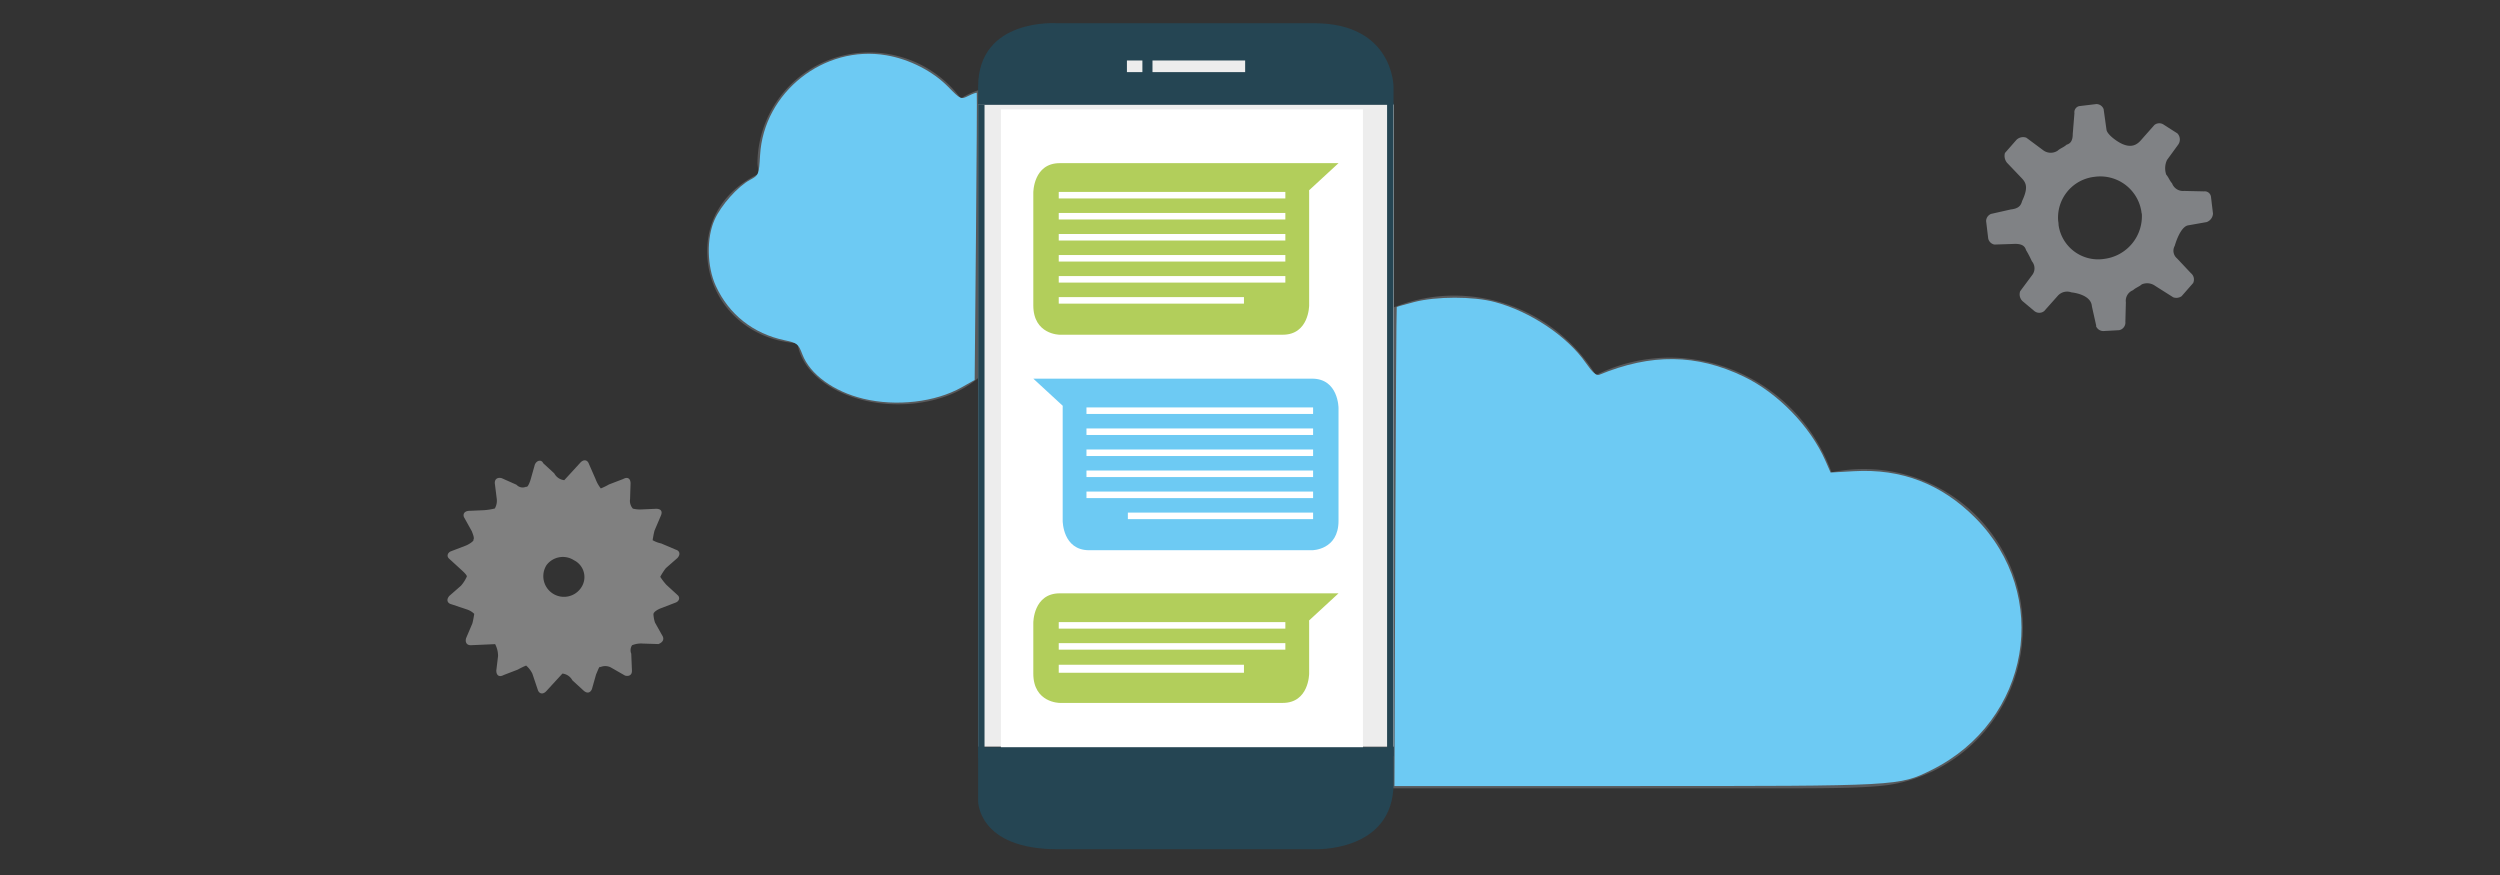 <?xml version="1.0" encoding="UTF-8" standalone="no"?>
<svg
   xmlns:dc="http://purl.org/dc/elements/1.1/"
   xmlns:cc="http://creativecommons.org/ns#"
   xmlns:rdf="http://www.w3.org/1999/02/22-rdf-syntax-ns#"
   xmlns:svg="http://www.w3.org/2000/svg"
   xmlns="http://www.w3.org/2000/svg"
   xmlns:sodipodi="http://sodipodi.sourceforge.net/DTD/sodipodi-0.dtd"
   xmlns:inkscape="http://www.inkscape.org/namespaces/inkscape"
   id="ICONS"
   viewBox="0 0 400 140"
   version="1.1"
   sodipodi:docname="disa-framework-messaging-send-and-receive.svg"
   inkscape:version="0.92.1 r15371">
  <rect x="0" y="0" width="400" height="140" fill="#333333" stroke="none"/>
  <sodipodi:namedview
     pagecolor="#ffffff"
     bordercolor="#666666"
     borderopacity="1"
     objecttolerance="10"
     gridtolerance="10"
     guidetolerance="10"
     inkscape:pageopacity="0"
     inkscape:pageshadow="2"
     inkscape:window-width="1903"
     inkscape:window-height="1096"
     id="namedview47"
     showgrid="false"
     inkscape:zoom="1.695"
     inkscape:cx="419.50073"
     inkscape:cy="46.344895"
     inkscape:window-x="2489"
     inkscape:window-y="-9"
     inkscape:window-maximized="1"
     inkscape:current-layer="ICONS" />
  <defs
     id="defs4">
    <style
       id="style2">.cls-1{fill:#58595b;}.cls-2{fill:#0050c5;}.cls-3{fill:#fff;}.cls-4{fill:#d4e8f8;}.cls-5{fill:#2c94d9;}.cls-6{fill:#414042;}.cls-7{fill:#a7a9ac;}.cls-8{fill:#55a5e4;}.cls-9{fill:gray;}.cls-10{fill:#7750a3;}.cls-11{fill:#9273b6;}.cls-12{fill:#808285;}</style>
    <clipPath
       id="clipPath44"
       clipPathUnits="userSpaceOnUse">
      <path
         inkscape:connector-curvature="0"
         id="path42-6"
         d="M 5319.49,9672.85 V 2859.3 h 4406.33 v 6813.55 z" />
    </clipPath>
  </defs>
  <title
     id="title6">bot-framework-overview-concepts</title>
  <path
     inkscape:connector-curvature="0"
     class="cls-1"
     d="m 160.381,38.301 a 39.4,39.4 0 0 1 7.25,-22.75 13.5,13.5 0 0 0 -6.71,-1.8 13.34,13.34 0 0 0 -7.2,2 18.16,18.16 0 0 0 -14.61,-7.36 17.87,17.87 0 0 0 -17.92,17.59 c 0,0.67 0.17,1.17 0.17,1.84 -5.19,2.51 -8.21,6.87 -8.21,12.4 0,7.9 6.22,14.23 14.45,14.7 0.76,5.47 7.67,9.77 16.1,9.77 7.18,0 13.25,-3.12 15.37,-7.44 a 16.69,16.69 0 0 0 6.79,1.44 h 0.15 a 39.31,39.31 0 0 1 -5.63,-20.39 z"
     id="path24"
     style="fill:#58595b" />
  <path
     inkscape:connector-curvature="0"
     class="cls-1"
     d="m 206.367,125.503 c -12.74,-2.56 -22,-14.11 -22,-27.48 0,-13.37 9.22,-24.8 21.75,-27.43 2.07,-13.22 13.38,-23.3 26.57,-23.3 a 26.63,26.63 0 0 1 22.64,12.72 26.89,26.89 0 0 1 11.94,-2.8 27.65,27.65 0 0 1 25.77,18.36 25.44,25.44 0 0 1 16,47.93 l -0.39,0.16 a 23.42,23.42 0 0 1 -7.53,2.06 l -0.64,0.06 c -3.3,0.29 -7.77,0.35 -14.86,0.35 h -74 a 23,23 0 0 1 -5.25,-0.63 z"
     id="path8"
     style="fill:#58595b" />
  <path
     class="cls-9"
     d="m 80.28,76.51 c -0.58,-0.16 -1.15,0.05 -1.11,0.82 l 0.31,2.48 a 2.48,2.48 0 0 1 -0.31,1.55 10.61,10.61 0 0 1 -1.72,0.27 l -2.3,0.1 c -0.77,0 -1.13,0.44 -0.92,1 L 75.49,85 c 0.22,0.57 0.44,1.13 0.25,1.33 0.2,0.18 -0.73,0.8 -1.3,1 l -2.27,0.87 c -0.57,0.22 -0.73,0.8 -0.33,1.17 l 2,1.83 c 0.4,0.37 1,0.92 0.82,1.12 a 5.91,5.91 0 0 1 -0.9,1.39 l -1.85,1.62 c -0.55,0.6 -0.33,1.17 0.25,1.33 l 2.54,0.85 a 2.94,2.94 0 0 1 1.18,0.71 c 0,0 -0.15,1 -0.31,1.55 l -1,2.35 c -0.16,0.58 0.05,1.15 0.82,1.11 l 2.3,-0.1 1.53,-0.07 a 4.08,4.08 0 0 1 0.47,1.9 l -0.28,2.32 c 0,0.77 0.44,1.13 1.19,0.72 l 2.26,-0.87 a 11.33,11.33 0 0 1 1.32,-0.64 4,4 0 0 1 1,1.3 l 0.89,2.65 c 0.22,0.57 0.8,0.73 1.35,0.13 l 1.65,-1.8 0.92,-1 a 2.06,2.06 0 0 1 1.59,1.08 l 1.8,1.65 c 0.4,0.37 1,0.53 1.33,-0.25 l 0.66,-2.34 c 0.35,-0.78 0.51,-1.37 0.71,-1.18 a 1.94,1.94 0 0 1 1.74,0.11 l 2.18,1.25 c 0.58,0.17 1.15,-0.05 1.11,-0.82 L 101,104.59 a 1.45,1.45 0 0 1 0.13,-1.35 3.77,3.77 0 0 1 1.72,-0.27 l 2.5,0.08 c 0.57,-0.22 0.93,-0.62 0.71,-1.19 l -1.26,-2.25 a 5.08,5.08 0 0 1 -0.25,-1.33 c 0,-0.38 0.73,-0.8 1.3,-1 l 2.26,-0.87 c 0.57,-0.22 0.73,-0.8 0.33,-1.17 l -1.8,-1.65 a 9.57,9.57 0 0 1 -1,-1.3 9.61,9.61 0 0 1 0.9,-1.39 l 1.85,-1.62 c 0.55,-0.6 0.33,-1.17 -0.25,-1.33 l -2.35,-1 a 4.56,4.56 0 0 1 -1.37,-0.52 c 0,0 0.15,-1 0.31,-1.55 l 1,-2.35 c 0.35,-0.78 -0.05,-1.15 -0.82,-1.12 l -2.3,0.1 a 4.7,4.7 0 0 1 -1.35,-0.13 1.85,1.85 0 0 1 -0.45,-1.52 l 0.08,-2.5 c 0,-0.77 -0.44,-1.13 -1.18,-0.72 l -2.27,0.87 a 11.19,11.19 0 0 1 -1.31,0.64 5.62,5.62 0 0 1 -0.84,-1.5 L 94.2,74.16 c -0.22,-0.57 -0.8,-0.73 -1.35,-0.13 l -1.65,1.8 -0.92,1 A 2.06,2.06 0 0 1 88.69,75.75 L 86.9,74.1 c -0.22,-0.57 -1,-0.53 -1.33,0.25 l -0.66,2.34 c -0.17,0.58 -0.51,1.37 -0.72,1.18 a 1.33,1.33 0 0 1 -1.55,-0.31 z m 7.17,13.9 A 3.27,3.27 0 0 1 91.84,89.64 3,3 0 0 1 93,94 3.305,3.305 0 0 1 87.45,90.41"
     id="path38"
     inkscape:connector-curvature="0"
     style="fill:#808080" />
  <path
     class="cls-12"
     d="m 335.36,52.16 a 1.25,1.25 0 0 0 1.16,0.81 l 2.54,-0.14 a 1.25,1.25 0 0 0 1,-1.35 l 0.08,-3.12 a 1.81,1.81 0 0 1 1.15,-1.93 c 0.4,-0.39 1,-0.57 1.39,-0.93 a 2.19,2.19 0 0 1 2.15,0.24 l 2.89,1.83 a 1.47,1.47 0 0 0 1.34,-0.18 l 1.84,-2.1 a 1.3,1.3 0 0 0 -0.35,-1.58 l -2.24,-2.38 a 1.59,1.59 0 0 1 -0.35,-2 c 0,0 0.84,-3.11 2.18,-3.28 l 2.94,-0.52 a 1.55,1.55 0 0 0 1,-1.34 l -0.33,-2.75 a 1,1 0 0 0 -1.09,-0.82 h -0.07 l -3.13,-0.07 a 1.86,1.86 0 0 1 -1.93,-1.22 c -0.39,-0.4 -0.57,-1 -0.93,-1.38 a 3.13,3.13 0 0 1 0.12,-2.35 l 1.82,-2.5 a 1.41,1.41 0 0 0 -0.16,-1.76 L 346.27,20 a 1.25,1.25 0 0 0 -1.57,0 l -2.19,2.48 c -0.55,0.6 -1.59,1.51 -3.73,0.12 0,0 -1.59,-1 -1.74,-1.83 l -0.46,-3.31 a 1.25,1.25 0 0 0 -1.16,-0.81 l -2.75,0.33 a 1,1 0 0 0 -0.76,1.13 v 0 l -0.27,3.31 c 0,1.17 -0.41,1.56 -1,1.74 -0.4,0.39 -1,0.57 -1.39,0.93 a 2,2 0 0 1 -2.35,-0.06 l -2.69,-2 a 1.52,1.52 0 0 0 -1.58,0.35 l -1.84,2.1 a 1.73,1.73 0 0 0 0.35,1.58 l 2.29,2.4 c 0.76,0.79 1.13,1.54 0.1,3.72 -0.16,0.59 -0.43,1.18 -1.79,1.33 l -3.15,0.71 a 1.25,1.25 0 0 0 -0.81,1.16 l 0.33,2.75 a 1.25,1.25 0 0 0 1,1 l 3.32,-0.11 c 1.17,0 1.56,0.41 1.74,1 a 17.5,17.5 0 0 1 0.93,1.78 1.75,1.75 0 0 1 0.13,2.1 l -2,2.69 a 1.51,1.51 0 0 0 0.35,1.57 l 1.92,1.61 a 1.25,1.25 0 0 0 1.57,0 l 2.21,-2.48 a 2,2 0 0 1 2.15,-0.51 c 0,0 3.14,0.27 3.27,2.22 l 0.7,3.14 m 7.29,-18 a 6.88,6.88 0 0 1 -6,7.28 6.39,6.39 0 0 1 -7.32,-5.42 q 0,-0.31 -0.06,-0.62 a 6.56,6.56 0 0 1 5.83,-7.09 6.65,6.65 0 0 1 7.5,5.68 v 0.16"
     id="path44"
     inkscape:connector-curvature="0"
     style="fill:#808285" />
  <path
     id="path36"
     style="fill:#ededed;fill-opacity:1;fill-rule:nonzero;stroke:none;stroke-width:0.015"
     d="M 156.52,16.673 V 119.461 h 66.473 V 16.673 h -66.473 v 0"
     inkscape:connector-curvature="0" />
  <g
     id="g38"
     transform="matrix(0.015,0,0,-0.015,76.271,162.595)">
    <g
       clip-path="url(#clipPath44)"
       id="g40">
      <path
         id="path46"
         style="fill:#ffffff;fill-opacity:1;fill-rule:nonzero;stroke:none"
         d="M 5591.71,9673.25 V 2859.3 H 9453.59 V 9673.25 H 5591.71 v 0"
         inkscape:connector-curvature="0" />
    </g>
  </g>
  <path
     id="path48"
     style="fill:#254553;fill-opacity:1;fill-rule:nonzero;stroke:none;stroke-width:0.015"
     d="m 156.501,119.553 v 8.661 c 0,0 0,7.66 12.706,7.66 h 41.054 c 0,0 12.706,0.581 12.706,-10.543 v -5.778 z M 222.967,16.765 v -2.866 c 0,0 0,-10.182 -12.706,-10.182 h -41.054 c 0,0 -12.706,-0.955 -12.706,10.182 v 2.866 h 66.467 v 0"
     inkscape:connector-curvature="0" />
  <path
     id="path50"
     style="fill:#ededed;fill-opacity:1;fill-rule:nonzero;stroke:none;stroke-width:0.015"
     d="m 184.399,9.678 v 1.86 h 14.825 V 9.678 h -14.825 v 0"
     inkscape:connector-curvature="0" />
  <path
     id="path52"
     style="fill:#ededed;fill-opacity:1;fill-rule:nonzero;stroke:none;stroke-width:0.015"
     d="m 180.308,9.678 v 1.86 h 2.475 V 9.678 h -2.475 v 0"
     inkscape:connector-curvature="0" />
  <path
     id="path54"
     style="fill:#b2ce5b;fill-opacity:1;fill-rule:nonzero;stroke:none;stroke-width:0.015"
     d="m 165.33,107.768 v -8.137 c 0,0 0,-4.699 4.229,-4.699 h 44.604 l -4.708,4.342 c 0.005,0.116 0.009,0.234 0.009,0.356 v 8.137 c 0,0 0,4.699 -4.229,4.699 h -35.676 c 0,0 -4.229,0 -4.229,-4.699 v 0"
     inkscape:connector-curvature="0" />
  <path
     id="path56"
     style="fill:#ffffff;fill-opacity:1;fill-rule:nonzero;stroke:none;stroke-width:0.015"
     d="m 169.399,99.536 v 1.044 h 36.258 V 99.536 H 169.399 v 0"
     inkscape:connector-curvature="0" />
  <path
     id="path58"
     style="fill:#ffffff;fill-opacity:1;fill-rule:nonzero;stroke:none;stroke-width:0.015"
     d="m 169.399,106.36 v 1.281 h 29.635 v -1.281 h -29.635 v 0"
     inkscape:connector-curvature="0" />
  <path
     id="path60"
     style="fill:#ffffff;fill-opacity:1;fill-rule:nonzero;stroke:none;stroke-width:0.015"
     d="m 169.399,102.902 v 1.044 h 36.258 V 102.902 H 169.399 v 0"
     inkscape:connector-curvature="0" />
  <path
     id="path66"
     style="fill:#b2ce5b;fill-opacity:1;fill-rule:nonzero;stroke:none;stroke-width:0.015"
     d="M 165.33,48.859 V 30.803 c 0,0 0,-4.698 4.229,-4.698 h 44.604 l -4.708,4.342 c 0.005,0.116 0.009,0.234 0.009,0.356 v 18.055 c 0,0 0,4.698 -4.229,4.698 h -35.676 c 0,0 -4.229,0 -4.229,-4.698 v 0"
     inkscape:connector-curvature="0" />
  <path
     id="path68"
     style="fill:#ffffff;fill-opacity:1;fill-rule:nonzero;stroke:none;stroke-width:0.015"
     d="m 169.399,30.708 v 1.044 h 36.258 V 30.708 H 169.399 v 0"
     inkscape:connector-curvature="0" />
  <path
     id="path70"
     style="fill:#ffffff;fill-opacity:1;fill-rule:nonzero;stroke:none;stroke-width:0.015"
     d="m 169.399,40.805 v 1.044 h 36.258 V 40.805 H 169.399 v 0"
     inkscape:connector-curvature="0" />
  <path
     id="path72"
     style="fill:#ffffff;fill-opacity:1;fill-rule:nonzero;stroke:none;stroke-width:0.015"
     d="m 169.399,37.44 v 1.044 h 36.258 v -1.044 H 169.399 v 0"
     inkscape:connector-curvature="0" />
  <path
     id="path74"
     style="fill:#ffffff;fill-opacity:1;fill-rule:nonzero;stroke:none;stroke-width:0.015"
     d="m 169.399,44.171 v 1.044 h 36.258 V 44.171 H 169.399 v 0"
     inkscape:connector-curvature="0" />
  <path
     id="path76"
     style="fill:#ffffff;fill-opacity:1;fill-rule:nonzero;stroke:none;stroke-width:0.015"
     d="m 169.399,47.537 v 1.044 h 29.635 v -1.044 h -29.635 v 0"
     inkscape:connector-curvature="0" />
  <path
     id="path78"
     style="fill:#ffffff;fill-opacity:1;fill-rule:nonzero;stroke:none;stroke-width:0.015"
     d="m 169.399,34.074 v 1.044 h 36.258 V 34.074 H 169.399 v 0"
     inkscape:connector-curvature="0" />
  <path
     id="path80"
     style="fill:#6dcaf3;fill-opacity:1;fill-rule:nonzero;stroke:none;stroke-width:0.015"
     d="M 214.163,83.338 V 65.283 c 0,0 0,-4.699 -4.229,-4.699 H 165.33 l 4.708,4.342 c -0.005,0.116 -0.009,0.234 -0.009,0.356 v 18.055 c 0,0 0,4.699 4.229,4.699 h 35.676 c 0,0 4.229,0 4.229,-4.699 v 0"
     inkscape:connector-curvature="0" />
  <path
     id="path82"
     style="fill:#ffffff;fill-opacity:1;fill-rule:nonzero;stroke:none;stroke-width:0.015"
     d="m 210.094,65.188 v 1.044 h -36.259 v -1.044 h 36.259 v 0"
     inkscape:connector-curvature="0" />
  <path
     id="path84"
     style="fill:#ffffff;fill-opacity:1;fill-rule:nonzero;stroke:none;stroke-width:0.015"
     d="m 210.094,75.285 v 1.044 h -36.259 v -1.044 h 36.259 v 0"
     inkscape:connector-curvature="0" />
  <path
     id="path86"
     style="fill:#ffffff;fill-opacity:1;fill-rule:nonzero;stroke:none;stroke-width:0.015"
     d="m 210.094,71.919 v 1.044 h -36.259 v -1.044 h 36.259 v 0"
     inkscape:connector-curvature="0" />
  <path
     id="path88"
     style="fill:#ffffff;fill-opacity:1;fill-rule:nonzero;stroke:none;stroke-width:0.015"
     d="m 210.094,78.651 v 1.044 h -36.259 v -1.044 h 36.259 v 0"
     inkscape:connector-curvature="0" />
  <path
     id="path90"
     style="fill:#ffffff;fill-opacity:1;fill-rule:nonzero;stroke:none;stroke-width:0.015"
     d="m 210.094,82.016 v 1.044 H 180.458 V 82.016 h 29.636 v 0"
     inkscape:connector-curvature="0" />
  <path
     id="path92"
     style="fill:#ffffff;fill-opacity:1;fill-rule:nonzero;stroke:none;stroke-width:0.015"
     d="m 210.094,68.553 v 1.044 h -36.259 v -1.044 h 36.259 v 0"
     inkscape:connector-curvature="0" />
  <rect
     style="fill:#254553;fill-opacity:1"
     id="rect4594"
     width="1.022"
     height="104.503"
     x="156.501"
     y="16.765" />
  <rect
     style="fill:#254553;fill-opacity:1"
     id="rect4594-3"
     width="1.022"
     height="104.503"
     x="221.933"
     y="16.48" />
  <path
     style="fill:#6dcaf3;fill-opacity:1;stroke-width:0.417"
     d="m 138.116,63.792 c -4.74,-1.149 -8.512,-3.891 -9.726,-7.07 -0.654,-1.712 -0.831,-1.855 -2.84,-2.279 -5.041,-1.064 -8.927,-4.132 -11.018,-8.698 -1.42,-3.101 -1.507,-7.652 -0.203,-10.579 1.036,-2.326 3.699,-5.322 5.676,-6.387 1.4,-0.754 1.428,-0.825 1.61,-3.964 0.582,-10.06 10.224,-17.679 20.209,-15.968 3.696,0.633 7.416,2.532 9.884,5.045 1.998,2.034 2.033,2.05 3.259,1.438 0.682,-0.34 1.274,-0.552 1.318,-0.47 0.043,0.081 -0.016,10.451 -0.13,23.043 l -0.209,22.895 -2.086,1.176 c -4.215,2.377 -10.463,3.099 -15.744,1.819 z"
     id="path4642"
     inkscape:connector-curvature="0" />
  <path
     style="fill:#6dcaf3;fill-opacity:1;stroke-width:0.417"
     d="m 223.246,87.494 c 0.074,-21.05 0.178,-38.315 0.231,-38.368 0.053,-0.053 1.306,-0.411 2.785,-0.797 3.534,-0.921 9.431,-0.927 12.88,-0.013 5.716,1.514 11.64,5.485 14.631,9.807 1.005,1.452 1.655,2.029 2.086,1.851 8.338,-3.446 15.586,-3.357 23.157,0.284 5.435,2.614 10.633,7.965 13.03,13.416 l 0.85,1.932 3.743,-0.213 c 7.564,-0.431 13.948,2.013 19.343,7.406 12.36,12.355 8.891,32.548 -6.94,40.397 -5.203,2.58 -5.025,2.57 -47.43,2.57 l -38.502,1e-4 z"
     id="path4644"
     inkscape:connector-curvature="0" />
</svg>
